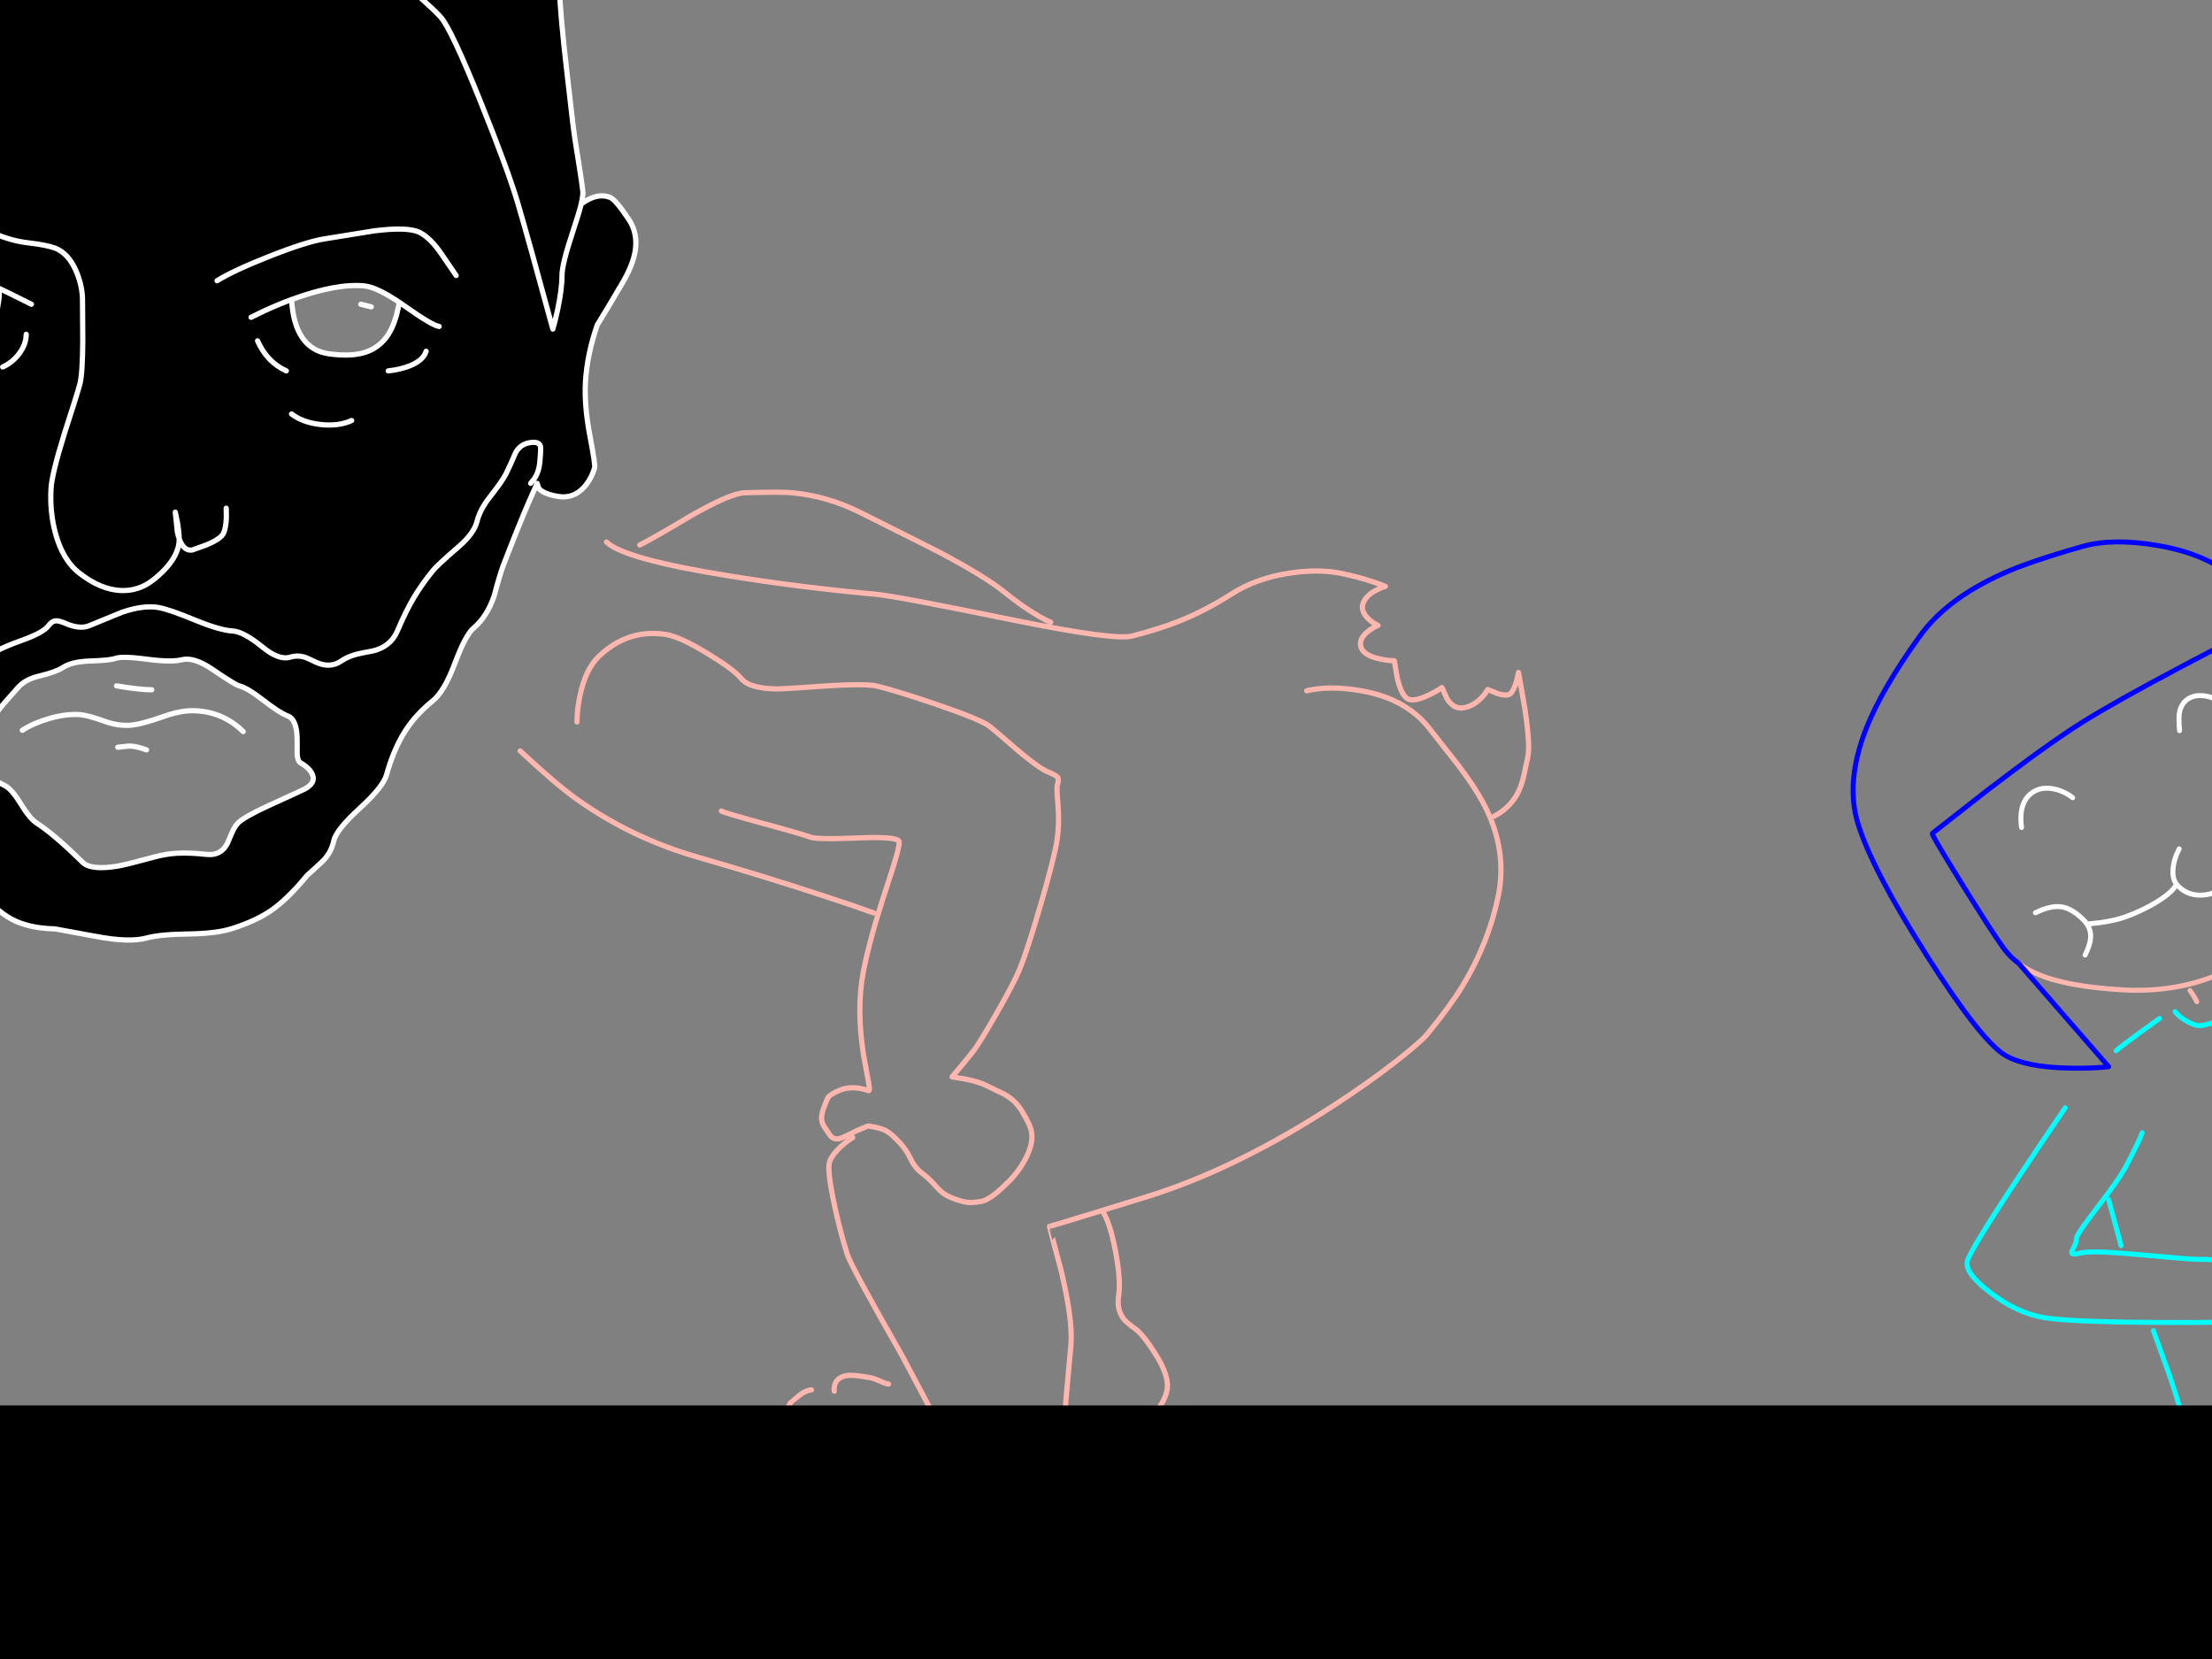 <?xml version="1.0" encoding="utf-8"?>
<svg id="EdithAnim06" image-rendering="inherit" baseProfile="basic" version="1.1" x="0px" y="0px" width="800" height="600" xmlns="http://www.w3.org/2000/svg" xmlns:xlink="http://www.w3.org/1999/xlink">
  <rect width="100%" height="100%" fill="#808080" stroke="none"/>
  <g id="Jean-Renof69r1" overflow="visible">
    <g id="Bec-nom-Jean">
      <path id="Layer3_0_1_STROKES" stroke="#F90" stroke-width="1.796" stroke-linejoin="round" stroke-linecap="round" fill="none" d="M823.65,476.141 Q823.47,476.007 823.291,475.872 M790.918,520.548 Q791.726,528.45 791.636,537.565 791.546,546.41 790.693,551.08 M841.834,457.059 Q839.544,457.373 838.646,457.553 838.332,457.688 838.108,457.688" test="Bec nom Jean"/>
      <path id="Layer3_0_2_STROKES" stroke="#FFF" stroke-width="1.796" stroke-linejoin="round" stroke-linecap="round" fill="none" d="M788.269,264.258 Q787.865,259.903 788.224,257.748 788.763,254.74 790.963,253.033 793.612,251.013 797.967,251.776 802.637,252.629 804.073,256.266 M788.134,307.003 Q786.113,310.909 785.889,314.501 785.671,317.917 787.169,319.755 787.197,319.8 787.236,319.845 790.514,323.751 795.767,323.751 800.437,323.706 804.837,320.787 M736.14,330.127 Q741.797,327.298 745.793,328.016 749.026,328.555 752.753,331.923 754.055,333.09 754.773,334.213 L759.667,333.674 Q765.28,332.866 769.051,331.474 774.844,329.318 779.783,326.355 784.212,323.684 786.158,321.304 786.798,320.509 787.169,319.755 M731.111,299.28 Q729.899,289.941 735.242,286.484 738.385,284.463 742.695,285.316 746.467,286.035 749.61,288.504 M754.773,334.213 Q755.767,335.718 756.03,337.4 756.175,338.381 756.075,339.421 755.851,341.89 754.1,345.393" test="Bec nom Jean"/>
      <path id="Layer3_0_3_STROKES" stroke="#FEB7AE" stroke-width="1.796" stroke-linejoin="round" stroke-linecap="round" fill="none" d="M815.658,236.151 Q821.046,244.413 825.581,252.719 838.989,277.339 840.263,294.251 840.332,295.163 840.353,296.452 840.667,314.861 834.246,326.804 829.666,335.29 821.046,341.352 809.417,349.479 801.649,352.711 786.024,359.132 767.121,357.965 752.618,357.067 743.144,354.462 735.152,352.217 730.168,348.491 M792.04,358.234 Q793.387,360.03 794.51,362.275 M853.374,414.584 Q850.365,412.428 846.998,410.228 840.263,405.918 838.422,405.963 836.491,406.008 835.593,407.31 834.965,408.253 834.965,409.42 834.965,412.024 835.459,414.179 836.087,416.873 837.299,417.951 839.095,419.523 838.781,419.433 835.997,418.58 832.585,417.816 825.76,416.29 822.482,416.694 817.229,417.367 813.413,423.564 811.572,426.527 812.919,430.792 814.086,434.519 816.331,436.225 818.666,437.976 821.899,439.413 825.85,441.164 828.993,441.299 833.797,441.524 841.7,439.952 M821.45,458.586 L826.523,455.038 Q832.181,451.357 834.965,450.504 840.128,448.977 841.206,448.842 844.259,448.438 845.292,450.504 846.279,452.479 842.957,455.038 841.251,456.296 838.646,457.553 M841.834,457.059 Q847.357,456.969 851.578,459.484 L857.325,462.761 Q862.982,466.668 862.578,470.035 862.039,474.256 859.749,477.399 857.325,480.766 854.047,481.26 849.512,481.934 845.247,481.709 839.679,481.395 838.332,479.464 837.928,478.88 835.638,478.117 834.471,477.713 830.879,476.725 829.262,476.276 826.658,476.456 824.413,476.59 823.65,476.141 M807.306,355.316 L805.061,351.724" test="Bec nom Jean"/>
      <path id="Layer3_0_4_STROKES" stroke="#00F" stroke-width="1.796" stroke-linejoin="round" stroke-linecap="round" fill="none" d="M844.079,300.717 L858.896,327.298 874.477,311.269 Q872.142,307.587 868.595,300.493 861.501,286.349 855.619,269.512 849.467,251.956 834.291,234.579 826.928,226.138 808.923,209.75 798.685,200.41 780.232,197.267 764.068,194.529 753.202,197.627 734.119,203.06 724.825,207.235 704.171,216.395 694.383,230 680.598,249.082 674.896,263.585 667.353,282.802 671.933,297.799 677.006,314.367 696.807,345.527 716.653,376.733 725.364,381.762 732.682,385.982 748.397,386.297 756.255,386.476 762.631,385.803 L730.168,348.491 Q726.98,346.156 724.466,342.699 720.649,337.49 709.469,319.53 698.199,301.391 698.873,301.391 L718.584,285.945 Q740.675,269.018 752.753,261.43 764.831,253.842 789.212,240.955 801.379,234.49 811.168,229.551 L815.658,236.151" test="Bec nom Jean"/>
      <path id="Layer3_0_5_STROKES" stroke="#0FF" stroke-width="1.796" stroke-linejoin="round" stroke-linecap="round" fill="none" d="M851.757,419.927 L849.961,423.204 Q848.3,427.47 848.839,432.274 849.422,437.258 850.006,437.662 850.635,438.111 854.676,439.009 858.627,440.626 874.926,441.254 890.147,441.838 897.825,441.075 906.221,440.266 914.483,438.695 924.495,436.809 927.234,434.968 930.063,433.082 935.361,424.551 940.39,416.469 940.929,413.641 941.467,411.036 939.537,405.199 937.516,399.048 933.745,392.538 930.332,386.611 919.691,379.068 911.789,373.5 904.111,369.639 897.87,366.541 884.714,361.512 870.346,355.989 866.17,355.54 859.166,355.136 855.17,354.911 847.851,354.507 844.169,353.295 840.173,351.948 835.099,351.768 832.944,351.679 825.715,351.948 L817.858,352.173 818.801,354.822 Q819.609,357.83 819.205,359.357 818.756,361.018 816.062,362.679 814.625,363.577 810.225,365.643 804.882,368.157 801.828,369.324 796.351,371.39 794.285,370.806 791.995,370.133 789.885,368.741 787.865,367.439 786.652,365.867 M762.631,433.891 L767.121,450.504 M823.65,476.141 Q823.65,476.097 823.695,476.097 821.899,459.933 821.45,458.586 821.135,457.598 811.347,456.52 801.828,455.443 794.51,455.443 791.906,455.443 772.419,453.647 756.21,452.165 752.304,453.198 748.397,454.23 749.43,452.255 751.226,448.887 750.957,448.259 750.508,447.091 757.737,437.707 766.537,426.347 768.917,421.768 773.856,412.339 774.754,409.645 M781.04,368.337 Q777.582,370.806 773.856,373.5 766.447,378.888 765.325,380.011 M746.916,400.665 Q738.295,413.237 729.539,426.482 712.028,452.973 711.445,456.341 710.726,460.606 719.976,467.61 729.584,474.929 739.283,476.546 748.083,478.027 777.493,478.252 802.188,478.431 812.021,477.893 817.364,477.623 821.046,476.815 822.887,476.456 823.65,476.141 M778.795,481.26 L784.452,496.885 Q790.199,513.813 790.918,520.548 L811.347,522.433 Q833.124,524.05 839.859,522.793 850.904,520.727 862.668,517.18 878.383,512.466 886.151,507.527 891.988,503.845 900.878,498.726 907.029,494 907.703,492.485 908.601,489.252 908.421,483.505 908.241,477.219 906.805,471.158 905.547,465.814 902.135,453.826 L898.947,442.871 M883.681,399.048 L889.294,409.375 M858.492,383.333 L881.706,393.256 Q905.054,403.583 905.907,405.559 908.601,411.845 905.907,413.192 904.829,413.73 894.951,413.192 884.444,412.608 881.661,413.192 878.742,413.775 873.444,414.179 867.607,414.584 865.227,414.988 862.084,415.526 859.66,416.829 857.28,418.086 856.921,418.131" test="Bec nom Jean"/>
    </g>
    <g id="Jean-Reno-body">
      <path id="Layer2_0_1_STROKES" stroke="#FEB7AE" stroke-width="1.89" stroke-linejoin="round" stroke-linecap="round" fill="none" d="M219.344,196.017 Q225.487,202.16 263.807,208.302 289.558,212.46 316.727,214.917 324.003,215.579 366.576,224.273 402.911,231.644 409.337,230.037 419.118,227.58 426.583,224.603 436.08,220.776 445.247,214.917 454.366,209.058 466.557,207.263 476.763,205.703 484.984,207.357 490.89,208.538 496.56,210.428 499.395,211.373 501.049,212.082 499.395,212.555 497.505,213.547 493.82,215.579 492.922,218.366 492.024,221.154 495.096,223.989 496.655,225.359 498.356,226.21 496.466,226.966 494.765,228.336 491.316,231.077 492.213,234.006 493.111,236.983 498.781,238.259 501.616,238.92 504.262,238.967 L505.302,245.015 Q506.766,251.347 508.987,252.67 511.208,253.993 516.594,251.441 519.288,250.213 521.508,248.654 L523.304,252.67 Q525.761,256.592 529.305,255.977 532.848,255.41 535.825,252.339 537.29,250.78 538.046,249.362 L541.495,250.78 Q545.18,251.961 546.362,250.78 547.543,249.599 548.488,246.291 L549.197,243.22 551.465,256.166 Q553.544,269.963 552.504,273.932 552.41,274.263 551.418,279.13 550.709,282.579 549.811,284.847 547.165,291.604 540.408,295.195 M472.605,249.835 Q480.826,247.85 492.071,249.788 508.467,252.575 517.02,263.537 520.327,267.79 527.226,276.531 533.132,284.233 536.439,290.423 545.37,307.149 541.826,324.254 538.329,341.075 528.974,356.525 524.674,363.613 516.311,373.866 513.948,376.748 505.16,383.647 494.718,391.821 482.007,400.043 446.523,423.053 414.251,432.976 L398.517,437.819 Q401.156,441.12 403.289,451.781 405.462,462.649 404.565,468.65 403.809,473.753 406.502,477.155 407.21,478.1 410.707,480.698 413.495,482.777 417.7,489.392 423.134,497.897 422.047,502.906 420.913,508.34 415,513.584 411.558,518.262 407.636,519.443 404.706,520.341 399.131,520.436 L394.17,520.388 400.596,521.711 Q407.825,524.026 412.125,528.893 417.7,535.225 419.968,539.666 422.614,544.769 421.102,547.793 420.063,549.92 417.275,556.346 413.826,562.299 407.4,565.276 401.399,568.064 388.311,564.992 381.743,563.244 378.955,562.535 374.23,561.354 372.435,561.496 370.072,561.685 351.503,566.41 332.697,571.229 326.13,571.891 319.231,572.6 310.962,569.103 307.088,567.308 305.529,566.693 302.977,565.607 301.796,565.748 298.016,565.937 296.078,566.174 292.724,566.646 290.22,568.583 287.385,570.757 283.51,569.812 279.825,568.914 278.88,566.457 277.793,563.669 277.887,562.016 278.029,559.7 280.297,557.952 282.376,556.346 285.684,555.779 287.337,555.542 288.566,555.59 287.668,554.55 287.054,553.18 285.825,550.439 287.148,548.975 288.613,547.368 292.44,546.565 295.653,545.903 298.252,546.14 299.386,546.234 296.835,544.439 293.669,542.218 294.708,541.178 295.937,539.95 299.102,540.044 300.567,540.092 304.158,540.706 305.387,540.895 307.371,542.312 308.789,543.352 309.828,542.832 313.136,541.178 317.577,539.099 324.381,535.934 327.075,535.036 331.327,533.618 335.58,532.673 M231.346,197.104 Q235.504,195.119 250.388,186.236 264.374,178.346 269.382,178.204 282.376,177.826 286.392,178.204 299.197,179.385 311.01,185.291 336.335,197.954 339.974,199.844 356.181,208.444 363.221,214.114 370.025,219.595 375.695,222.855 378.53,224.509 379.995,225.029 M208.666,261.128 Q208.666,257.064 209.658,252.056 211.69,241.991 216.699,237.266 227.235,227.344 240.796,229.47 245.994,230.273 256.152,236.51 265.508,242.228 267.965,245.299 269.902,247.709 274.722,248.606 278.407,249.315 283.321,249.079 285.967,248.984 299.906,247.992 313.325,247.236 317.152,248.134 323.484,249.599 338.131,254.56 354.905,260.277 358.023,262.781 360.386,264.671 368.418,271.664 375.931,277.901 378.813,279.083 382.121,280.406 382.641,281.303 382.971,281.918 382.357,284.091 382.121,284.942 382.641,291.226 383.16,298.077 382.357,303.464 381.365,310.126 376.262,327.561 371.442,344.004 368.891,350.241 366.812,355.391 360.244,366.826 354.243,377.268 352.117,380.009 350.652,381.946 347.345,385.868 L344.321,389.459 348.857,390.215 Q353.96,391.207 356.606,392.53 358.732,393.617 363.363,395.79 367.237,398.058 369.363,401.507 372.151,406.043 372.813,408.311 373.663,411.288 372.671,414.737 371.679,418.139 369.316,421.778 367.379,424.754 365.111,427.022 362.04,430.094 360.15,431.606 356.795,434.299 354.48,434.582 351.408,435.008 349.991,434.866 347.817,434.63 344.085,433.165 341.061,431.984 338.934,429.527 335.958,426.125 333.926,424.66 331.091,422.581 329.626,419.651 327.783,415.871 325.893,413.792 322.775,410.343 320.743,409.115 319.278,408.264 316.443,407.65 314.175,407.177 313.797,407.272 312.427,407.886 310.065,408.831 305.812,411.005 304.206,411.619 301.607,412.564 300.142,410.485 297.827,407.272 297.449,406.185 296.693,404.059 297.78,401.035 299.102,397.444 299.622,396.735 300.426,395.743 303.45,394.42 307.986,392.388 314.081,394.42 314.742,394.656 314.081,391.207 312.38,381.946 312.333,381.71 309.687,364.983 312.191,351.659 314.506,339.515 320.649,320.946 325.61,305.968 325.185,304.409 324.665,302.471 310.821,303.038 295.417,303.7 293.054,302.755 290.409,301.715 275.572,297.699 261.728,293.919 260.877,293.305 M188.112,271.57 Q201.342,283.902 208.761,289.147 228.511,303.18 252.609,310.079 276.234,316.883 298.488,324.206 309.592,327.845 315.971,330.16 M344.982,527.476 Q343.99,523.318 326.082,490 307.844,458.018 306.474,453.766 303.733,445.166 301.607,435.008 299.008,422.628 300.095,419.935 301.182,417.336 304.158,414.643 306.096,412.847 308.364,411.43 M335.296,522.751 Q334.02,523.696 332.036,524.594 328.161,526.436 324.901,526.295 321.546,526.153 315.357,523.696 310.868,521.9 308.127,520.388 307.135,519.821 306.379,517.695 305.718,515.9 304.583,515.9 303.45,515.9 300.993,518.026 298.205,520.436 297.024,520.861 295.228,521.522 291.637,520.577 288.471,519.727 286.629,518.498 285.164,517.553 284.786,515.38 284.549,513.868 284.739,510.702 284.88,508.387 286.203,507.016 286.251,506.922 289.227,504.559 290.692,503.378 292.251,502.906 293.007,502.67 293.48,502.67 M301.749,503.142 Q301.559,502.339 301.796,501.299 302.174,499.22 304.111,498.181 306.048,497.141 309.356,497.472 311.198,497.661 314.27,498.181 315.64,498.323 318.192,499.457 320.601,500.543 321.357,500.543 M335.58,539.997 Q328.445,543.73 320.649,547.51 305.15,555.164 302.032,555.59 298.914,556.015 295.559,555.873 L292.818,555.59 M398.517,437.819 L398.469,437.843 Q379.995,443.513 379.569,443.513 379.475,443.513 383.822,459.719 388.074,477.769 387.318,486.368 L385.523,506.119 Q384.153,526.531 386.373,530.075" test="Jean Reno body"/>
    </g>
    <g id="Jean-Renof0r1">
      <g id="JeanRenoFace">
        <path fill="#000" stroke="none" d="M95.235,-33.842 Q90.652,-30.487 88.431,-26.045 85.313,-19.761 79.737,-13.241 72.461,-4.641 67.169,-4.31 62.207,-4.027 48.363,-9.461 33.669,-15.65 29.841,-17.068 25.4,-18.722 19.352,-25.904 11.508,-35.165 9.949,-36.488 8.012,-38.141 7.02,-40.693 6.216,-43.528 5.886,-44.615 5.319,-46.552 4.279,-46.977 3.003,-47.544 .027,-46.41 -7.628,-43.811 -10.935,-42.347 -16.417,-39.937 -21.236,-35.07 -29.505,-26.99 -33.71,-22.88 -41.223,-15.461 -44.388,-11.398 -62.816,12.7 -68.486,19.787 -72.502,24.796 -74.628,30.324 -76.377,34.86 -77.936,42.94 -79.826,52.862 -87.858,80.267 L-88.189,110.554 Q-88.518,144.756 -88.284,165.412 -84.693,168.672 -82.188,173.775 -80.629,176.846 -77.464,184.265 -76.046,187.289 -75.195,194.092 -74.581,199.526 -70.848,204.582 -67.588,209.024 -63.477,212.284 -59.792,215.166 -57.146,219.23 -56.154,220.741 -51.334,231.42 -48.499,237.751 -44.861,238.602 -43.821,238.838 -35.647,242.618 -30.072,245.217 -26.433,243.8 -24.543,243.044 -22.134,243.138 -20.763,243.185 -17.976,243.374 -12.589,243.516 -7.061,239.075 -2.242,235.2 7.35,231.798 15.666,228.868 17.509,226.317 18.785,224.569 20.391,224.522 21.478,224.522 23.604,225.419 28.802,227.687 32.204,226.317 35.748,224.9 44.205,221.403 51.813,218.804 57.246,219.702 61.026,220.316 70.713,224.332 79.596,227.971 84.179,228.207 88.101,228.443 94.952,234.019 100.952,238.933 104.969,237.657 107.426,236.901 109.977,237.61 111.017,237.893 114.183,239.453 119.333,241.862 123.396,239.075 125.806,237.421 129.161,236.57 131.098,236.098 134.784,235.436 141.257,233.924 143.714,228.207 146.879,220.836 149.573,216.3 152.172,211.859 156.471,206.472 158.078,204.44 165.921,197.683 171.45,192.911 172.536,188.517 173.623,184.217 177.214,179.681 181.75,173.87 182.931,171.507 184.585,168.2 186.475,163.711 188.129,160.734 191.436,160.12 194.933,159.505 195.453,161.395 195.689,162.199 195.216,167.255 194.933,170.515 193.374,172.972 L191.909,174.815 193.374,172.972 Q194.933,170.515 195.216,167.255 195.689,162.199 195.453,161.395 194.933,159.505 191.436,160.12 188.129,160.734 186.475,163.711 184.585,168.2 182.931,171.507 181.75,173.87 177.214,179.681 173.623,184.217 172.536,188.517 171.45,192.911 165.921,197.683 158.078,204.44 156.471,206.472 152.172,211.859 149.573,216.3 146.879,220.836 143.714,228.207 141.257,233.924 134.784,235.436 131.098,236.098 129.161,236.57 125.806,237.421 123.396,239.075 119.333,241.862 114.183,239.453 111.017,237.893 109.977,237.61 107.426,236.901 104.969,237.657 100.952,238.933 94.952,234.019 88.101,228.443 84.179,228.207 79.596,227.971 70.713,224.332 61.026,220.316 57.246,219.702 51.813,218.804 44.205,221.403 35.748,224.9 32.204,226.317 28.802,227.687 23.604,225.419 21.478,224.522 20.391,224.522 18.785,224.569 17.509,226.317 15.666,228.868 7.35,231.798 -2.242,235.2 -7.061,239.075 -12.589,243.516 -17.976,243.374 -20.763,243.185 -22.134,243.138 -24.543,243.044 -26.433,243.8 -30.072,245.217 -35.647,242.618 -43.821,238.838 -44.861,238.602 -48.499,237.751 -51.334,231.42 -56.154,220.741 -57.146,219.23 -59.792,215.166 -63.477,212.284 -67.588,209.024 -70.848,204.582 -74.581,199.526 -75.195,194.092 -76.046,187.289 -77.464,184.265 -80.629,176.846 -82.188,173.775 -84.693,168.672 -88.284,165.412 -88.285,165.53 -88.284,165.648 -88.047,182.8 -87.386,188.99 -86.913,193.715 -85.118,201.605 -83.181,209.874 -80.298,219.466 -80.062,220.175 -73.731,233.263 -67.683,245.831 -65.651,253.722 -61.398,270.449 -58.516,274.937 -56.957,277.394 -53.791,280.371 -51.759,282.308 -45.806,287.742 -44.199,289.254 -38.435,296.625 -32.765,303.902 -31.064,305.414 -26.906,309.146 -19.062,313.304 -12.306,316.848 -8.478,321.29 -1.533,329.322 4.232,332.441 10.469,335.748 19.872,335.937 20.06,335.937 34.755,338.678 46.757,340.946 52.994,339.245 57.813,337.922 68.256,337.78 78.273,337.638 83.895,335.843 92.542,333.102 98.165,329.227 104.166,325.022 111.111,316.565 114.655,313.399 116.498,311.65 119.758,308.532 120.703,304.138 121.553,300.169 129.964,292.467 138.564,284.624 139.792,280.229 142.343,271.11 146.36,264.684 150.282,258.494 156.33,253.628 160.677,250.178 164.504,239.925 168.378,229.625 171.213,227.215 176.127,223.104 178.726,215.497 180.9,207.37 181.986,204.582 187.326,190.691 191.342,181.382 L194.271,174.815 194.886,176.657 Q196.539,178.642 201.831,179.54 207.36,180.485 211.281,176.138 213.88,173.208 215.061,169.145 215.345,168.105 213.408,157.946 211.234,146.606 211.754,137.912 212.368,128.037 216,117.547 219.314,112.208 225.031,102.475 228.953,95.812 229.756,90.568 230.701,84.283 227.394,79.322 222.905,72.566 220.826,71.479 216,69.447 210.195,73.794 209.297,77.432 207.218,83.622 203.249,95.529 203.249,99.64 203.249,104.648 201.595,112.35 200.792,116.177 199.941,119.012 190.964,85.937 187.184,73.18 183.687,61.414 173.954,37.175 163.134,10.243 159.306,6.085 155.007,1.407 141.777,-9.602 128.405,-20.753 122.451,-24.628 119.9,-26.282 112.765,-32.991 108.04,-37.433 104.496,-37.433 100.055,-37.433 95.235,-33.842 M159.779,92.032 Q164.929,99.592 164.976,99.64 164.929,99.592 159.779,92.032 155.715,86.032 151.746,84.047 147.541,81.968 135.398,83.48 121.742,85.701 117.254,86.41 110.733,87.449 97.362,92.741 84.415,97.844 78.509,101.53 84.415,97.844 97.362,92.741 110.733,87.449 117.254,86.41 121.742,85.701 135.398,83.48 147.541,81.968 151.746,84.047 155.715,86.032 159.779,92.032 M144.47,109.373 L143.383,114.098 Q141.824,119.39 139.461,122.32 136.485,126.053 131.949,127.47 126.94,129.029 119.144,127.99 106.528,126.336 105.441,108.334 100.267,110.256 95.046,112.681 L90.794,114.76 95.046,112.681 Q100.267,110.256 105.441,108.334 105.512,108.312 105.583,108.286 121.79,102.38 131.901,103.42 136.296,103.884 144.47,109.373 145.435,110.023 146.454,110.744 156.235,117.689 158.834,118.067 156.235,117.689 146.454,110.744 145.435,110.023 144.47,109.373 M148.486,132.195 Q153.164,130.21 154.109,127.045 153.164,130.21 148.486,132.195 144.942,133.66 140.406,134.132 144.942,133.66 148.486,132.195 M116.12,153.552 Q122.546,154.214 127.176,152.087 122.546,154.214 116.12,153.552 109.647,152.89 105.441,149.725 109.647,152.89 116.12,153.552 M93.156,123.265 Q96.558,130.967 103.551,134.132 96.558,130.967 93.156,123.265 M81.864,187.052 L81.816,183.792 81.864,187.052 Q81.769,190.691 80.871,192.77 79.974,194.849 74.682,197.069 L69.531,198.912 Q66.413,199.432 64.806,194.801 64.806,194.99 64.806,195.132 64.806,198.487 62.585,202.125 60.128,206.047 55.356,209.78 50.112,213.89 43.544,213.56 36.362,213.181 28.896,207.417 22.565,202.55 19.966,192.533 17.982,185.02 18.454,176.705 18.737,171.507 23.321,156.718 28.188,141.692 28.896,138.857 29.841,135.313 29.936,123.406 29.841,110.98 29.841,108.617 29.841,103.703 27.715,98.459 24.88,91.607 19.872,89.717 16.8,88.583 10.233,87.827 4.137,87.119 -1.863,84.52 -10.179,80.881 -22.701,78.755 -35.506,76.535 -41.081,77.905 -46.515,79.275 -53.13,83.622 -59.272,87.733 -63.761,92.552 -59.272,87.733 -53.13,83.622 -46.515,79.275 -41.081,77.905 -35.506,76.535 -22.701,78.755 -10.179,80.881 -1.863,84.52 4.137,87.119 10.233,87.827 16.8,88.583 19.872,89.717 24.88,91.607 27.715,98.459 29.841,103.703 29.841,108.617 29.841,110.98 29.936,123.406 29.841,135.313 28.896,138.857 28.188,141.692 23.321,156.718 18.737,171.507 18.454,176.705 17.982,185.02 19.966,192.533 22.565,202.55 28.896,207.417 36.362,213.181 43.544,213.56 50.112,213.89 55.356,209.78 60.128,206.047 62.585,202.125 64.806,198.487 64.806,195.132 64.806,194.99 64.806,194.801 64.428,193.762 64.145,192.439 L63.389,185.21 64.098,188.564 Q64.759,192.25 64.806,194.801 66.413,199.432 69.531,198.912 L74.682,197.069 Q79.974,194.849 80.871,192.77 81.769,190.691 81.864,187.052 M86.541,248.052 Q89.518,248.808 95.093,253.155 101.142,257.833 104.024,258.92 107.473,260.243 107.473,267.614 107.473,272.433 107.473,272.811 107.662,275.315 108.749,275.93 112.056,277.82 113.001,280.135 114.277,283.159 110.166,285.38 109.458,285.758 97.22,291.333 88.337,295.397 86.069,297.665 84.935,298.799 83.895,301.161 L82.194,305.13 Q79.832,309.571 74.729,309.005 68.586,308.343 64.05,308.579 59.939,308.816 55.829,309.95 45.954,312.643 42.693,313.21 32.865,314.864 29.841,311.84 19.588,301.728 13.257,297.665 10.8,296.105 7.35,290.483 4.137,285.191 1.444,283.962 -1.674,282.545 -2.761,280.702 -3.753,278.292 -5.171,276.402 -6.919,274.04 -6.919,270.732 L-6.588,267.897 Q-4.415,262.038 -.493,256.793 1.255,254.478 6.642,248.525 9.24,245.642 14.343,244.461 20.344,242.996 22.707,241.437 25.92,239.311 32.346,239.075 39.764,238.838 41.654,238.13 44.158,237.232 52.805,238.366 61.877,239.594 65.751,238.602 70.146,237.515 76.855,242.099 85.029,247.674 86.541,248.052 M11.367,110.035 Q2.455,105.578 -.777,104.081 L-.352,105.168 Q-.068,107.152 -.918,111.452 -2.052,117.359 -5.974,120.335 -10.794,124.068 -20.291,123.737 -29.316,123.406 -33.616,117.547 -36.262,113.815 -37.443,106.633 -48.682,110.988 -51.476,114.76 -48.682,110.988 -37.443,106.633 -37.28,106.603 -37.112,106.538 -30.639,104.128 -22.984,102.097 -16.369,100.348 -13.676,100.112 -10.321,99.829 -1.674,103.656 -1.297,103.824 -.777,104.081 2.455,105.578 11.367,110.035 M6.831,128.037 Q9.477,124.588 9.477,120.902 9.477,124.588 6.831,128.037 4.374,131.203 .972,132.715 4.374,131.203 6.831,128.037 M-46.467,132.667 Q-42.026,136.353 -37.301,137.44 -42.026,136.353 -46.467,132.667 -51.098,128.793 -53.838,123.265 -51.098,128.793 -46.467,132.667 M-37.773,145.945 Q-32.859,150.245 -30.78,151.095 -25.394,153.269 -17.456,150.197 -25.394,153.269 -30.78,151.095 -32.859,150.245 -37.773,145.945 M149.337,-68.192 Q144.517,-69.61 142.391,-70.98 139.461,-72.775 138.989,-75.705 138.091,-80.997 146.265,-85.958 150.329,-88.462 154.581,-89.88 150.471,-90.352 145.037,-90.116 134.169,-89.644 127.649,-86.1 124.152,-84.163 121.176,-84.635 119.191,-84.919 116.262,-86.667 112.812,-88.746 111.253,-89.266 108.087,-90.352 104.496,-89.407 98.496,-87.848 87.061,-93.235 80.352,-96.4 79.454,-96.779 75.816,-98.196 74.256,-97.44 71.09,-95.833 51.198,-96.731 33.621,-97.535 24.597,-98.857 18.643,-99.755 9.713,-107.173 L1.917,-114.45 2.578,-111.19 Q3.287,-107.362 3.381,-104.339 3.759,-94.794 -1.863,-97.44 -7.486,-100.086 -19.393,-100.464 L-30.213,-100.275 -22.464,-93.187 Q-15.755,-86.336 -20.763,-87.518 -25.772,-88.699 -36.309,-84.446 L-45.806,-79.958 -43.632,-79.816 Q-41.128,-79.532 -39.474,-78.823 -34.182,-76.603 -39.191,-70.98 -49.822,-59.073 -55.209,-52.174 -66.738,-37.385 -76.518,-19.903 -84.456,-5.728 -87.102,27.584 -88.756,48.704 -88.095,73.038 -88,77.574 -87.858,80.267 -79.826,52.862 -77.936,42.94 -76.377,34.86 -74.628,30.324 -72.502,24.796 -68.486,19.787 -62.816,12.7 -44.388,-11.398 -41.223,-15.461 -33.71,-22.88 -29.505,-26.99 -21.236,-35.07 -16.417,-39.937 -10.935,-42.347 -7.628,-43.811 .027,-46.41 3.003,-47.544 4.279,-46.977 5.319,-46.552 5.886,-44.615 6.216,-43.528 7.02,-40.693 8.012,-38.141 9.949,-36.488 11.508,-35.165 19.352,-25.904 25.4,-18.722 29.841,-17.068 33.669,-15.65 48.363,-9.461 62.207,-4.027 67.169,-4.31 72.461,-4.641 79.737,-13.241 85.313,-19.761 88.431,-26.045 90.652,-30.487 95.235,-33.842 100.055,-37.433 104.496,-37.433 108.04,-37.433 112.765,-32.991 119.9,-26.282 122.451,-24.628 128.405,-20.753 141.777,-9.602 155.007,1.407 159.306,6.085 163.134,10.243 173.954,37.175 183.687,61.414 187.184,73.18 190.964,85.937 199.941,119.012 200.792,116.177 201.595,112.35 203.249,104.648 203.249,99.64 203.249,95.529 207.218,83.622 209.297,77.432 210.195,73.794 210.903,70.675 210.809,69.4 210.573,66.801 209.297,58.91 207.785,49.933 207.029,43.412 204.336,20.212 203.958,16.432 202.02,-2.373 202.304,-8.09 202.635,-14.516 188.412,-34.928 174.71,-54.632 166.394,-61.058 161,-64.46 149.337,-68.192Z" test="JeanRenoFace" vector-effect="non-scaling-stroke" stroke-width="1"/>
        <path id="Layer4_0_1_STROKES" stroke="#FFF" stroke-width="1.89" stroke-linejoin="round" stroke-linecap="round" fill="none" d="M-87.858,80.267 Q-88,77.574 -88.095,73.038 -88.756,48.704 -87.102,27.584 -84.456,-5.728 -76.518,-19.903 -66.738,-37.385 -55.209,-52.174 -49.822,-59.073 -39.191,-70.98 -34.182,-76.603 -39.474,-78.823 -41.128,-79.532 -43.632,-79.816 L-45.806,-79.958 -36.309,-84.446 Q-25.772,-88.699 -20.763,-87.518 -15.755,-86.336 -22.464,-93.187 L-30.213,-100.275 -19.393,-100.464 Q-7.486,-100.086 -1.863,-97.44 3.759,-94.794 3.381,-104.339 3.287,-107.362 2.578,-111.19 L1.917,-114.45 9.713,-107.173 Q18.643,-99.755 24.597,-98.857 33.621,-97.535 51.198,-96.731 71.09,-95.833 74.256,-97.44 75.816,-98.196 79.454,-96.779 80.352,-96.4 87.061,-93.235 98.496,-87.848 104.496,-89.407 108.087,-90.352 111.253,-89.266 112.812,-88.746 116.262,-86.667 119.191,-84.919 121.176,-84.635 124.152,-84.163 127.649,-86.1 134.169,-89.644 145.037,-90.116 150.471,-90.352 154.581,-89.88 150.329,-88.462 146.265,-85.958 138.091,-80.997 138.989,-75.705 139.461,-72.775 142.391,-70.98 144.517,-69.61 149.337,-68.192 161,-64.46 166.394,-61.058 174.71,-54.632 188.412,-34.928 202.635,-14.516 202.304,-8.09 202.02,-2.373 203.958,16.432 204.336,20.212 207.029,43.412 207.785,49.933 209.297,58.91 210.573,66.801 210.809,69.4 210.903,70.675 210.195,73.794 216,69.447 220.826,71.479 222.905,72.566 227.394,79.322 230.701,84.283 229.756,90.568 228.953,95.812 225.031,102.475 219.314,112.208 216,117.547 212.368,128.037 211.754,137.912 211.234,146.606 213.408,157.946 215.345,168.105 215.061,169.145 213.88,173.208 211.281,176.138 207.36,180.485 201.831,179.54 196.539,178.642 194.886,176.657 L194.271,174.815 191.342,181.382 Q187.326,190.691 181.986,204.582 180.9,207.37 178.726,215.497 176.127,223.104 171.213,227.215 168.378,229.625 164.504,239.925 160.677,250.178 156.33,253.628 150.282,258.494 146.36,264.684 142.343,271.11 139.792,280.229 138.564,284.624 129.964,292.467 121.553,300.169 120.703,304.138 119.758,308.532 116.498,311.65 114.655,313.399 111.111,316.565 104.166,325.022 98.165,329.227 92.542,333.102 83.895,335.843 78.273,337.638 68.256,337.78 57.813,337.922 52.994,339.245 46.757,340.946 34.755,338.678 20.06,335.937 19.872,335.937 10.469,335.748 4.232,332.441 -1.533,329.322 -8.478,321.29 -12.306,316.848 -19.062,313.304 -26.906,309.146 -31.064,305.414 -32.765,303.902 -38.435,296.625 -44.199,289.254 -45.806,287.742 -51.759,282.308 -53.791,280.371 -56.957,277.394 -58.516,274.937 -61.398,270.449 -65.651,253.722 -67.683,245.831 -73.731,233.263 -80.062,220.175 -80.298,219.466 -83.181,209.874 -85.118,201.605 -86.913,193.715 -87.386,188.99 -88.047,182.8 -88.284,165.648 -88.285,165.53 -88.284,165.412 -88.518,144.756 -88.189,110.554 L-87.858,80.267 Q-79.826,52.862 -77.936,42.94 -76.377,34.86 -74.628,30.324 -72.502,24.796 -68.486,19.787 -62.816,12.7 -44.388,-11.398 -41.223,-15.461 -33.71,-22.88 -29.505,-26.99 -21.236,-35.07 -16.417,-39.937 -10.935,-42.347 -7.628,-43.811 .027,-46.41 3.003,-47.544 4.279,-46.977 5.319,-46.552 5.886,-44.615 6.216,-43.528 7.02,-40.693 8.012,-38.141 9.949,-36.488 11.508,-35.165 19.352,-25.904 25.4,-18.722 29.841,-17.068 33.669,-15.65 48.363,-9.461 62.207,-4.027 67.169,-4.31 72.461,-4.641 79.737,-13.241 85.313,-19.761 88.431,-26.045 90.652,-30.487 95.235,-33.842 100.055,-37.433 104.496,-37.433 108.04,-37.433 112.765,-32.991 119.9,-26.282 122.451,-24.628 128.405,-20.753 141.777,-9.602 155.007,1.407 159.306,6.085 163.134,10.243 173.954,37.175 183.687,61.414 187.184,73.18 190.964,85.937 199.941,119.012 200.792,116.177 201.595,112.35 203.249,104.648 203.249,99.64 203.249,95.529 207.218,83.622 209.297,77.432 210.195,73.794 M78.509,101.53 Q84.415,97.844 97.362,92.741 110.733,87.449 117.254,86.41 121.742,85.701 135.398,83.48 147.541,81.968 151.746,84.047 155.715,86.032 159.779,92.032 164.929,99.592 164.976,99.64 M105.441,108.334 Q106.528,126.336 119.144,127.99 126.94,129.029 131.949,127.47 136.485,126.053 139.461,122.32 141.824,119.39 143.383,114.098 L144.47,109.373 Q136.296,103.884 131.901,103.42 121.79,102.38 105.583,108.286 105.512,108.312 105.441,108.334 100.267,110.256 95.046,112.681 L90.794,114.76 M144.47,109.373 Q145.435,110.023 146.454,110.744 156.235,117.689 158.834,118.067 M140.406,134.132 Q144.942,133.66 148.486,132.195 153.164,130.21 154.109,127.045 M-88.284,165.412 Q-84.693,168.672 -82.188,173.775 -80.629,176.846 -77.464,184.265 -76.046,187.289 -75.195,194.092 -74.581,199.526 -70.848,204.582 -67.588,209.024 -63.477,212.284 -59.792,215.166 -57.146,219.23 -56.154,220.741 -51.334,231.42 -48.499,237.751 -44.861,238.602 -43.821,238.838 -35.647,242.618 -30.072,245.217 -26.433,243.8 -24.543,243.044 -22.134,243.138 -20.763,243.185 -17.976,243.374 -12.589,243.516 -7.061,239.075 -2.242,235.2 7.35,231.798 15.666,228.868 17.509,226.317 18.785,224.569 20.391,224.522 21.478,224.522 23.604,225.419 28.802,227.687 32.204,226.317 35.748,224.9 44.205,221.403 51.813,218.804 57.246,219.702 61.026,220.316 70.713,224.332 79.596,227.971 84.179,228.207 88.101,228.443 94.952,234.019 100.952,238.933 104.969,237.657 107.426,236.901 109.977,237.61 111.017,237.893 114.183,239.453 119.333,241.862 123.396,239.075 125.806,237.421 129.161,236.57 131.098,236.098 134.784,235.436 141.257,233.924 143.714,228.207 146.879,220.836 149.573,216.3 152.172,211.859 156.471,206.472 158.078,204.44 165.921,197.683 171.45,192.911 172.536,188.517 173.623,184.217 177.214,179.681 181.75,173.87 182.931,171.507 184.585,168.2 186.475,163.711 188.129,160.734 191.436,160.12 194.933,159.505 195.453,161.395 195.689,162.199 195.216,167.255 194.933,170.515 193.374,172.972 L191.909,174.815 M130.484,110.035 L134.264,110.98 M105.441,149.725 Q109.647,152.89 116.12,153.552 122.546,154.214 127.176,152.087 M93.156,123.265 Q96.558,130.967 103.551,134.132 M64.806,194.801 Q66.413,199.432 69.531,198.912 L74.682,197.069 Q79.974,194.849 80.871,192.77 81.769,190.691 81.864,187.052 L81.816,183.792 M64.806,194.801 Q64.759,192.25 64.098,188.564 L63.389,185.21 64.145,192.439 Q64.428,193.762 64.806,194.801 64.806,194.99 64.806,195.132 64.806,198.487 62.585,202.125 60.128,206.047 55.356,209.78 50.112,213.89 43.544,213.56 36.362,213.181 28.896,207.417 22.565,202.55 19.966,192.533 17.982,185.02 18.454,176.705 18.737,171.507 23.321,156.718 28.188,141.692 28.896,138.857 29.841,135.313 29.936,123.406 29.841,110.98 29.841,108.617 29.841,103.703 27.715,98.459 24.88,91.607 19.872,89.717 16.8,88.583 10.233,87.827 4.137,87.119 -1.863,84.52 -10.179,80.881 -22.701,78.755 -35.506,76.535 -41.081,77.905 -46.515,79.275 -53.13,83.622 -59.272,87.733 -63.761,92.552 M8.059,264.117 Q12.217,261.471 17.793,259.865 23.841,258.116 28.896,258.447 31.637,258.636 37.826,260.857 43.024,262.747 47.796,262.227 51.576,261.802 58.664,259.298 64.948,257.03 69.531,257.03 75.39,257.03 80.541,259.392 84.699,261.329 87.959,264.59 M-6.588,267.897 Q-4.415,262.038 -.493,256.793 1.255,254.478 6.642,248.525 9.24,245.642 14.343,244.461 20.344,242.996 22.707,241.437 25.92,239.311 32.346,239.075 39.764,238.838 41.654,238.13 44.158,237.232 52.805,238.366 61.877,239.594 65.751,238.602 70.146,237.515 76.855,242.099 85.029,247.674 86.541,248.052 89.518,248.808 95.093,253.155 101.142,257.833 104.024,258.92 107.473,260.243 107.473,267.614 107.473,272.433 107.473,272.811 107.662,275.315 108.749,275.93 112.056,277.82 113.001,280.135 114.277,283.159 110.166,285.38 109.458,285.758 97.22,291.333 88.337,295.397 86.069,297.665 84.935,298.799 83.895,301.161 L82.194,305.13 Q79.832,309.571 74.729,309.005 68.586,308.343 64.05,308.579 59.939,308.816 55.829,309.95 45.954,312.643 42.693,313.21 32.865,314.864 29.841,311.84 19.588,301.728 13.257,297.665 10.8,296.105 7.35,290.483 4.137,285.191 1.444,283.962 -1.674,282.545 -2.761,280.702 -3.753,278.292 -5.171,276.402 -6.919,274.04 -6.919,270.732 L-6.588,267.897Z M-88.803,72.707 Q-94.001,65.761 -102.128,65.431 -110.16,65.147 -111.956,71.29 -113.184,75.495 -106.947,89.056 -100.143,103.751 -100.143,108.617 -100.143,113.815 -99.907,132.053 -99.907,148.827 -101.089,154.45 -102.364,160.592 -100.096,162.719 -98.301,164.372 -94.473,163.475 M11.367,110.035 Q2.455,105.578 -.753,104.081 L-.352,105.168 Q-.068,107.152 -.918,111.452 -2.052,117.359 -5.974,120.335 -10.794,124.068 -20.291,123.737 -29.316,123.406 -33.616,117.547 -36.262,113.815 -37.443,106.656 -48.682,110.988 -51.476,114.76 M-.753,104.081 Q-1.297,103.824 -1.674,103.656 -10.321,99.829 -13.676,100.112 -16.369,100.348 -22.984,102.097 -30.639,104.128 -37.112,106.538 -37.28,106.603 -37.443,106.656 M-12.731,106.255 L-10.368,106.727 M0.972,132.715 Q4.374,131.203 6.831,128.037 9.477,124.588 9.477,120.902 M-53.838,123.265 Q-51.098,128.793 -46.467,132.667 -42.026,136.353 -37.301,137.44 M-37.773,145.945 Q-32.859,150.245 -30.78,151.095 -25.394,153.269 -17.456,150.197 M42.126,248.052 Q50.631,249.47 54.884,249.47 M42.599,270.26 Q46.237,269.787 47.277,269.834 49.497,269.929 52.994,271.205" test="JeanRenoFace"/>
      </g>
      <g id="TearAnimf0r1">
        <g id="TearGraphic">
          <path id="Layer5_0_1_STROKES" stroke="#0FF" stroke-width="1" stroke-linejoin="round" stroke-linecap="round" fill="none" d="M-15.855,123.346 Q-15.864,123.723 -15.955,123.983 -16.059,124.26 -16.369,124.702 -16.683,125.152 -16.501,125.743 -16.319,126.349 -15.814,126.367 -15.318,126.385 -15.09,125.944 -14.904,125.584 -14.94,125.079 -14.958,124.829 -15.313,124.315 -15.7,123.751 -15.814,123.2" test="TearGraphic" vector-effect="non-scaling-stroke"/>
        </g>
      </g>
    </g>
    <g id="BlackMaskRect">
      <path fill="#000" stroke="none" d="M823.45,613.6 L823.45,508.3 -23.6,508.3 -23.6,613.6 823.45,613.6Z" test="BlackMaskRect"/>
    </g>
  </g>
</svg>